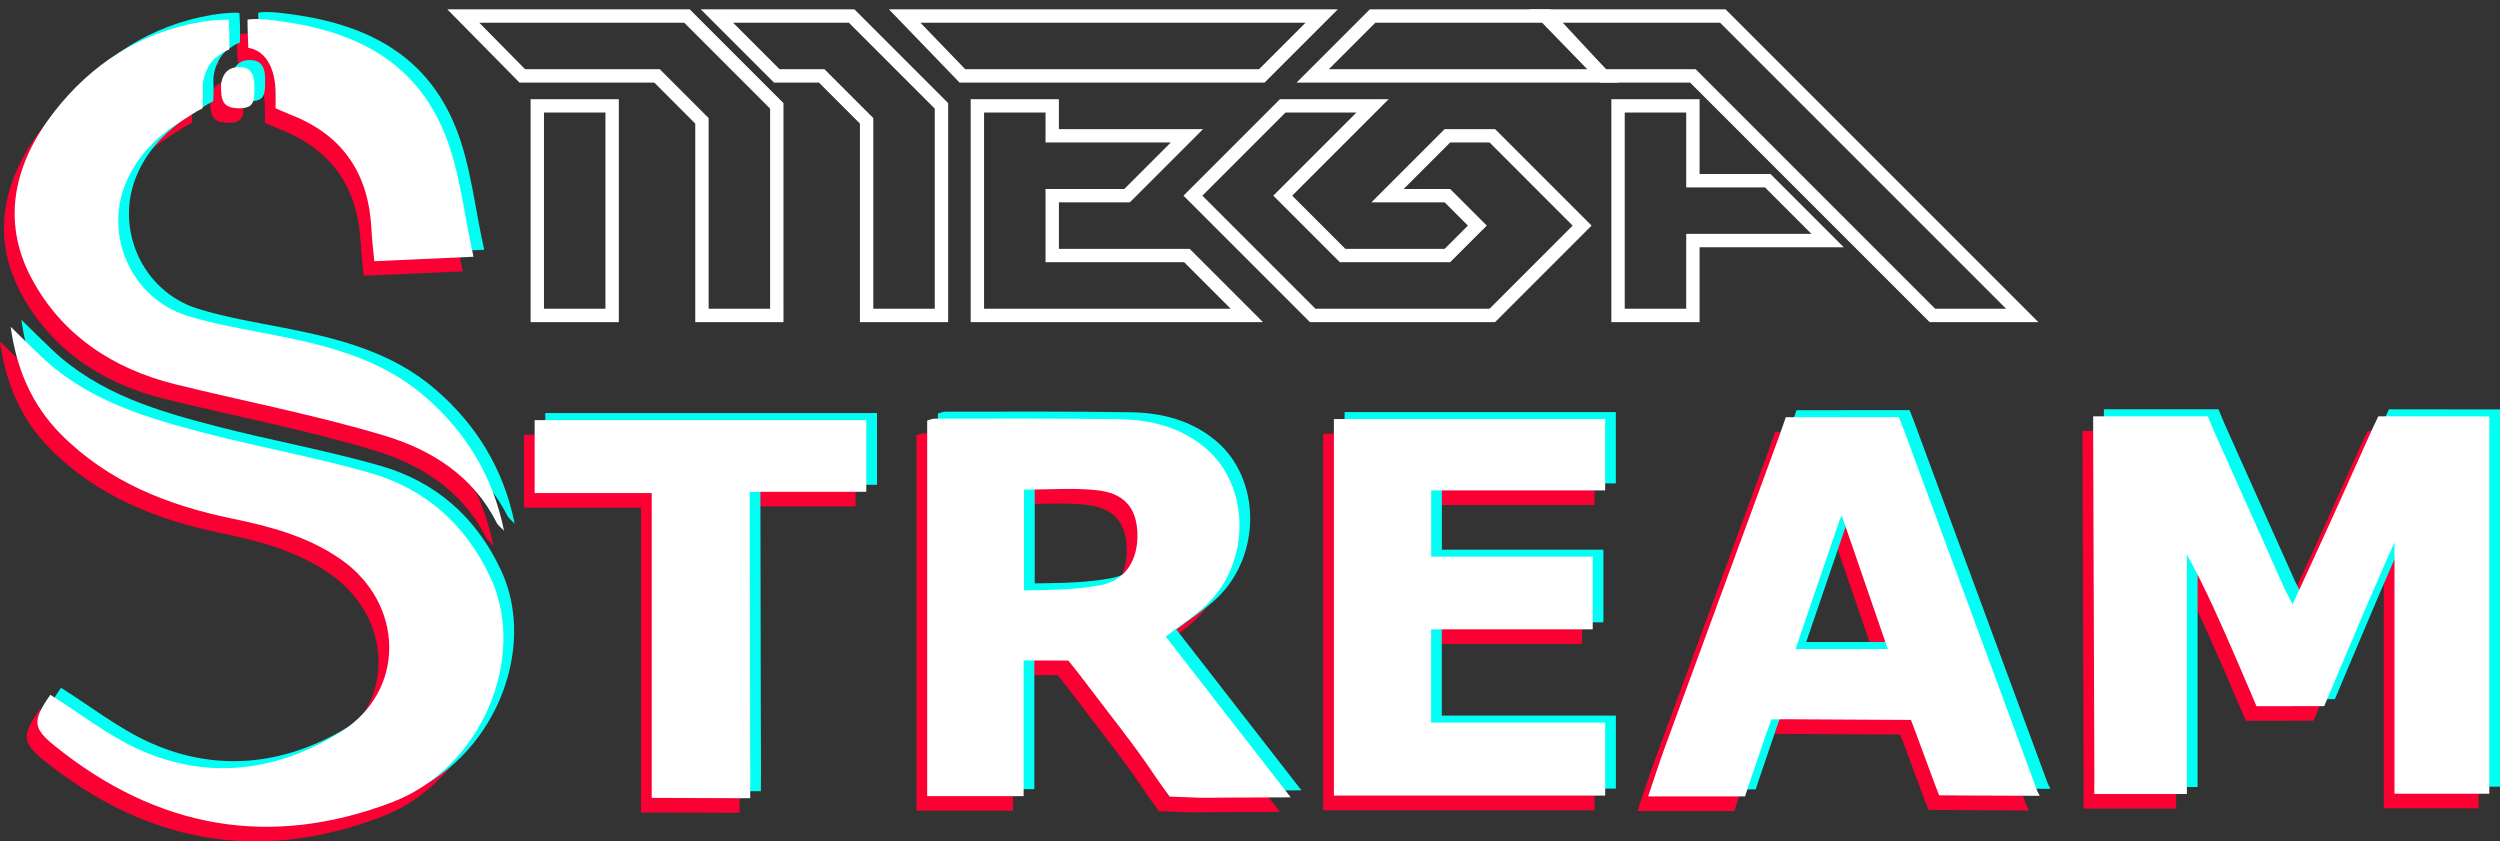 <?xml version="1.0" encoding="utf-8"?>
<!-- Generator: Adobe Illustrator 16.0.0, SVG Export Plug-In . SVG Version: 6.00 Build 0)  -->
<!DOCTYPE svg PUBLIC "-//W3C//DTD SVG 1.1//EN" "http://www.w3.org/Graphics/SVG/1.1/DTD/svg11.dtd">
<svg version="1.1" id="Calque_1" xmlns="http://www.w3.org/2000/svg" xmlns:xlink="http://www.w3.org/1999/xlink" x="0px" y="0px"
     width="467.631px" height="157.388px" viewBox="0 0 467.631 157.388" enable-background="new 0 0 467.631 157.388"
     xml:space="preserve">
<rect x="0" y="0" width="467.631" height="157.388" fill="#333333" stroke="none"/>
<g>
	<path fill-rule="evenodd" clip-rule="evenodd" fill="#FB0032" d="M442.868,80.604l20.763,0.025c0,0,0,46.933,0,70.568
		c-5.698,0-11.471,0-17.736,0c0-14.913,0-47.027,0-47.027l-0.921,2.056c0,0-2.541,5.739-3.775,8.624
		c-2.485,5.811-8.453,19.967-8.453,19.967l-12.669,0.01c0,0-1.686-4.006-3.56-8.334c-2.914-6.731-5.841-13.457-9.456-20.049
		c0,14.836,0,29.673,0,44.809c-5.79,0-17.328,0-17.328,0l0.02-3.291l-0.221-63.426v-3.931h21.436l1.223,2.918l13.164,29.392
		l1.474,2.858c0,0,6.165-13.305,9.027-19.713c1.945-4.358,5.87-13.058,5.87-13.058L442.868,80.604z"/>
    <path fill-rule="evenodd" clip-rule="evenodd" fill="#FB0032" d="M216.045,121.8c7.599,9.771,15.179,19.517,23.393,30.078
		c-6.133,0-16.71,0.084-16.71,0.084l-5.942-0.229c0,0-1.871-2.54-2.908-4.097c-3.83-5.749-8.227-11.12-12.381-16.651
		c-2.126-2.83-3.67-4.689-3.67-4.689s-4.501-0.025-8.354-0.025c0,8.313,0,16.704,0,25.381c-6.242,0-12.005,0-18.04,0
		c0-23.454,0-46.785,0-70.253c0.467-0.126,0.907-0.349,1.347-0.349c11.579,0.006,23.159-0.081,34.735,0.108
		c5.822,0.095,11.391,1.511,15.98,5.387c8.391,7.085,8.5,21.387,0.154,29.364C221.442,118.017,218.812,119.679,216.045,121.8z
		 M189.546,94.324c0,6.371,0,12.146,0,18.846c5.096-0.071,9.765-0.119,14.358-0.986c4.705-0.89,7.071-4.859,6.844-9.91
		c-0.208-4.579-2.486-7.317-7.604-7.853C198.716,93.957,194.203,94.324,189.546,94.324z"/>
    <path fill-rule="evenodd" clip-rule="evenodd" fill="#FB0032" d="M7.414,132.695c5.544,3.477,10.759,7.609,16.642,10.259
		c12.968,5.838,25.944,4.016,37.657-3.296c12.364-7.717,11.917-24.114-0.072-32.377c-6.173-4.253-13.133-6.079-20.294-7.56
		c-12.008-2.484-23.119-6.866-31.956-15.764C3.957,78.486,1.058,71.711,0,63.856c1.916,1.871,3.808,3.768,5.752,5.608
		C14.518,77.762,25.669,81,36.912,83.89c10.031,2.578,20.259,4.428,30.208,7.27c10.347,2.956,17.882,9.542,22.561,19.471
		c7.109,15.083-1.641,35.768-18.264,42.131c-23.018,8.81-44.032,4.878-63.093-10.438C4.064,138.9,4.04,137.557,7.414,132.695z"/>
    <path fill-rule="evenodd" clip-rule="evenodd" fill="#FB0032" d="M354.131,83.168c0,0,16.533,44.775,24.808,67.16
		c0.075,0.203,0.138,0.413,0.597,1.265c-5.69,0-18.813-0.093-18.813-0.093l-0.789-2.031l-3.602-9.729l-0.88-2.341l-2.286-0.015
		l-21.146-0.113l-2.651,0.003l-0.958,2.586l-3.219,9.483l-0.782,2.36h-2.125c0,0-10.159,0-15.996,0
		c1.155-3.398,2.106-6.399,3.191-9.35c7.123-19.379,21.363-58.14,21.363-58.14l1.202-3.44l21.157-0.013L354.131,83.168z
		 M342.483,99.107l-0.41,1.004c0,0-5.401,15.793-8.217,24.027c5.95,0,11.371,0,17.254,0
		C348.272,115.906,342.483,99.107,342.483,99.107z"/>
    <path fill-rule="evenodd" clip-rule="evenodd" fill="#FB0032" d="M247.509,151.558c0-23.698,0-46.947,0-70.436
		c16.977,0,33.742,0,50.736,0c0,4.463,0,8.701,0,13.342c-10.842,0-21.542,0-32.537,0c0,4.251,0,8.105,0,12.393
		c10.09,0,20.053,0,30.213,0c0,4.666,0,8.907,0,13.598c-10.049,0-20.012,0-30.229,0c0,5.984,0,11.525,0,17.443
		c10.846,0,21.54,0,32.561,0c0,4.702,0,9.037,0,13.66C281.381,151.558,264.604,151.558,247.509,151.558z"/>
    <path fill-rule="evenodd" clip-rule="evenodd" fill="#FB0032" d="M40.785,6.464c0.158,2.224,0.125,5.018,0.083,5.56
		c-0.625,0.083-1.976,1.042-2.625,1.583c-1.442,1.204-2.421,3.799-2.328,5.658c0.066,1.325,0.035,2.658-0.027,3.718
		c-1.188,0.562-2.66,1.558-4,2.406c-4.425,2.8-8.053,6.328-10.194,11.172c-4.418,9.997,0.813,21.949,11.277,25.218
		c5.209,1.627,10.66,2.519,16.035,3.567c10.256,2,20.316,4.512,28.47,11.559c7.666,6.625,12.741,14.909,14.8,25.093
		c-0.477-0.511-1.106-0.945-1.407-1.545c-4.404-8.745-12.23-13.604-20.95-16.228c-12.854-3.869-26.11-6.39-39.163-9.618
		C19.092,71.722,9.521,65.351,3.893,54.786C-1.929,43.858,0.795,33.065,8.13,23.652c6.957-8.928,16.056-14.84,27.418-16.812
		c1.055-0.183,2.126-0.304,3.195-0.371C39.311,6.435,40.029,6.383,40.785,6.464z"/>
    <path fill-rule="evenodd" clip-rule="evenodd" fill="#FB0032" d="M160.042,81.314c0,4.388,0,8.726,0,13.41
		c-7.263,0-14.264,0-21.801,0c0,1.715-0.001,3.093,0,4.47c0.011,16.354,0.1,49.059,0.1,49.059l-0.015,3.788
		c0,0-13.102-0.061-18.421-0.061c0-9.587,0-18.965,0-28.344c0-9.419,0-18.838,0-28.674c-7.361,0-14.457,0-21.9,0
		c0-4.724,0-9.04,0-13.648C118.629,81.314,139.207,81.314,160.042,81.314z"/>
    <path fill-rule="evenodd" clip-rule="evenodd" fill="#FB0032" d="M86.567,50.756c-6.92,0.311-12.571,0.565-18.553,0.833
		c-0.199-2.166-0.439-4.027-0.529-5.896c-0.495-10.272-5.133-17.552-14.94-21.43c-1.232-0.487-3-1.281-3-1.281
		s0.03-1.771,0.006-2.944c-0.163-8.119-5.1-8.337-5.1-8.337S44.28,7.965,44.3,6.421c0.776-0.208,2.621-0.133,3.86,0
		C62.993,8.015,75.443,13.293,81.289,28C84.048,34.942,84.771,42.693,86.567,50.756z"/>
    <path fill-rule="evenodd" clip-rule="evenodd" fill="#FB0032" d="M39.335,18.603c0.366-2.933,2.226-3.315,3.354-3.326
		c3.241-0.029,2.922,2.956,2.88,5.075c-0.042,2.115-0.973,2.626-2.794,2.632C39.514,22.994,39.335,21.357,39.335,18.603z"/>
    <path fill-rule="evenodd" clip-rule="evenodd" fill="#FB0032" d="M35.146,22.668"/>
</g>
    <path fill-rule="evenodd" clip-rule="evenodd" fill="#14ACE3" d="M43.146,19.624"/>
    <g>
	<path fill-rule="evenodd" clip-rule="evenodd" fill="#03FFF4" d="M446.868,76.56l20.763,0.025c0,0,0,46.933,0,70.568
		c-5.698,0-11.471,0-17.736,0c0-14.913,0-47.027,0-47.027l-0.921,2.056c0,0-2.541,5.739-3.775,8.624
		c-2.485,5.811-8.453,19.967-8.453,19.967l-12.669,0.01c0,0-1.686-4.006-3.56-8.334c-2.914-6.731-5.841-13.457-9.456-20.049
		c0,14.836,0,29.673,0,44.809c-5.79,0-17.328,0-17.328,0l0.02-3.291l-0.221-63.426V76.56h21.436l1.223,2.918l13.164,29.392
		l1.474,2.858c0,0,6.165-13.305,9.027-19.713c1.945-4.358,5.87-13.058,5.87-13.058L446.868,76.56z"/>
        <path fill-rule="evenodd" clip-rule="evenodd" fill="#03FFF4" d="M220.045,117.756c7.599,9.771,15.179,19.517,23.393,30.078
		c-6.133,0-16.71,0.084-16.71,0.084l-5.942-0.229c0,0-1.871-2.54-2.908-4.097c-3.83-5.749-8.227-11.12-12.381-16.651
		c-2.126-2.83-3.67-4.689-3.67-4.689s-4.501-0.025-8.354-0.025c0,8.313,0,16.704,0,25.381c-6.242,0-12.005,0-18.04,0
		c0-23.454,0-46.786,0-70.253c0.467-0.126,0.907-0.349,1.347-0.349c11.579,0.006,23.159-0.081,34.735,0.108
		c5.822,0.095,11.391,1.511,15.98,5.387c8.391,7.085,8.5,21.387,0.154,29.364C225.442,113.973,222.812,115.635,220.045,117.756z
		 M193.546,90.28c0,6.371,0,12.146,0,18.846c5.096-0.071,9.765-0.119,14.358-0.986c4.705-0.89,7.071-4.859,6.844-9.91
		c-0.208-4.579-2.486-7.317-7.604-7.853C202.716,89.913,198.203,90.28,193.546,90.28z"/>
        <path fill-rule="evenodd" clip-rule="evenodd" fill="#03FFF4" d="M11.414,128.651c5.544,3.477,10.759,7.609,16.642,10.259
		c12.968,5.838,25.944,4.016,37.657-3.296c12.364-7.717,11.917-24.114-0.072-32.376c-6.173-4.254-13.133-6.079-20.294-7.56
		c-12.008-2.484-23.119-6.866-31.956-15.764C7.957,74.442,5.058,67.667,4,59.813c1.916,1.871,3.808,3.768,5.752,5.608
		c8.766,8.297,19.917,11.535,31.16,14.425c10.031,2.578,20.259,4.428,30.208,7.27c10.347,2.956,17.882,9.542,22.561,19.471
		c7.109,15.083-1.641,35.768-18.264,42.131c-23.018,8.81-44.032,4.878-63.093-10.438C8.064,134.856,8.04,133.513,11.414,128.651z"/>
        <path fill-rule="evenodd" clip-rule="evenodd" fill="#03FFF4" d="M358.131,79.124c0,0,16.533,44.775,24.808,67.16
		c0.075,0.203,0.138,0.413,0.597,1.265c-5.69,0-18.813-0.093-18.813-0.093l-0.789-2.031l-3.602-9.729l-0.88-2.341l-2.286-0.015
		l-21.146-0.113l-2.651,0.003l-0.958,2.586l-3.219,9.483l-0.782,2.36h-2.125c0,0-10.159,0-15.996,0
		c1.155-3.398,2.106-6.399,3.191-9.35c7.123-19.379,21.363-58.14,21.363-58.14l1.202-3.44l21.157-0.013L358.131,79.124z
		 M346.483,95.063l-0.41,1.004c0,0-5.401,15.793-8.217,24.027c5.95,0,11.371,0,17.254,0
		C352.272,111.862,346.483,95.063,346.483,95.063z"/>
        <path fill-rule="evenodd" clip-rule="evenodd" fill="#03FFF4" d="M251.509,147.514c0-23.698,0-46.947,0-70.436
		c16.977,0,33.742,0,50.736,0c0,4.463,0,8.701,0,13.342c-10.842,0-21.542,0-32.537,0c0,4.251,0,8.105,0,12.393
		c10.09,0,20.053,0,30.213,0c0,4.666,0,8.907,0,13.598c-10.049,0-20.012,0-30.229,0c0,5.984,0,11.525,0,17.443
		c10.846,0,21.54,0,32.561,0c0,4.702,0,9.037,0,13.66C285.381,147.514,268.604,147.514,251.509,147.514z"/>
        <path fill-rule="evenodd" clip-rule="evenodd" fill="#03FFF4" d="M44.785,2.42c0.158,2.224,0.125,5.018,0.083,5.56
		c-0.625,0.083-1.976,1.042-2.625,1.583c-1.442,1.204-2.421,3.799-2.328,5.658c0.066,1.325,0.035,2.658-0.027,3.718
		c-1.188,0.562-2.66,1.558-4,2.406c-4.425,2.8-8.053,6.328-10.194,11.172c-4.418,9.997,0.813,21.949,11.277,25.218
		c5.209,1.627,10.66,2.519,16.035,3.567c10.256,2,20.316,4.512,28.47,11.559c7.666,6.625,12.741,14.909,14.8,25.093
		c-0.477-0.511-1.106-0.945-1.407-1.545c-4.404-8.745-12.23-13.604-20.95-16.228c-12.854-3.869-26.11-6.39-39.163-9.618
		c-11.664-2.885-21.235-9.257-26.863-19.821C2.071,39.814,4.795,29.021,12.13,19.608c6.957-8.928,16.056-14.84,27.418-16.812
		c1.055-0.183,2.126-0.304,3.195-0.371C43.311,2.391,44.029,2.339,44.785,2.42z"/>
        <path fill-rule="evenodd" clip-rule="evenodd" fill="#03FFF4" d="M164.042,77.271c0,4.388,0,8.726,0,13.41
		c-7.263,0-14.264,0-21.801,0c0,1.715-0.001,3.093,0,4.47c0.011,16.354,0.1,49.059,0.1,49.059l-0.015,3.788
		c0,0-13.102-0.061-18.421-0.061c0-9.587,0-18.965,0-28.344c0-9.419,0-18.838,0-28.674c-7.361,0-14.457,0-21.9,0
		c0-4.724,0-9.04,0-13.648C122.629,77.271,143.207,77.271,164.042,77.271z"/>
        <path fill-rule="evenodd" clip-rule="evenodd" fill="#03FFF4" d="M90.567,46.712c-6.92,0.311-12.571,0.565-18.553,0.833
		c-0.199-2.166-0.439-4.027-0.529-5.896c-0.495-10.272-5.133-17.552-14.94-21.43c-1.232-0.487-3-1.281-3-1.281
		s0.03-1.771,0.006-2.944c-0.163-8.119-5.1-8.337-5.1-8.337S48.28,3.921,48.3,2.377c0.776-0.208,2.621-0.133,3.86,0
		C66.993,3.971,79.443,9.25,85.289,23.956C88.048,30.898,88.771,38.649,90.567,46.712z"/>
        <path fill-rule="evenodd" clip-rule="evenodd" fill="#03FFF4" d="M43.335,14.559c0.366-2.933,2.226-3.315,3.354-3.326
		c3.241-0.029,2.922,2.956,2.88,5.075c-0.042,2.115-0.973,2.626-2.794,2.632C43.514,18.95,43.335,17.313,43.335,14.559z"/>
</g>
    <path fill-rule="evenodd" clip-rule="evenodd" fill="#FFFFFF" d="M444.868,77.872l20.763,0.025c0,0,0,46.933,0,70.568
	c-5.698,0-11.471,0-17.736,0c0-14.913,0-47.027,0-47.027l-0.921,2.056c0,0-2.541,5.739-3.775,8.624
	c-2.485,5.811-8.453,19.967-8.453,19.967l-12.669,0.01c0,0-1.686-4.006-3.56-8.334c-2.914-6.731-5.841-13.457-9.456-20.049
	c0,14.836,0,29.673,0,44.809c-5.79,0-17.328,0-17.328,0l0.02-3.291l-0.221-63.426v-3.931h21.436l1.223,2.918l13.164,29.392
	l1.474,2.858c0,0,6.165-13.305,9.027-19.713c1.945-4.358,5.87-13.058,5.87-13.058L444.868,77.872z"/>
    <path fill-rule="evenodd" clip-rule="evenodd" fill="#FFFFFF" d="M218.045,119.067c7.599,9.771,15.179,19.517,23.393,30.078
	c-6.133,0-16.71,0.084-16.71,0.084L218.785,149c0,0-1.871-2.54-2.908-4.097c-3.83-5.749-8.226-11.12-12.381-16.651
	c-2.125-2.83-3.669-4.689-3.669-4.689s-4.501-0.025-8.354-0.025c0,8.313,0,16.704,0,25.381c-6.242,0-12.005,0-18.04,0
	c0-23.454,0-46.786,0-70.253c0.467-0.126,0.907-0.349,1.347-0.349c11.579,0.006,23.159-0.081,34.736,0.108
	c5.821,0.095,11.39,1.511,15.98,5.387c8.391,7.085,8.5,21.387,0.153,29.364C223.442,115.284,220.812,116.946,218.045,119.067z
	 M191.546,91.592c0,6.371,0,12.146,0,18.846c5.096-0.071,9.765-0.119,14.358-0.986c4.706-0.89,7.072-4.859,6.844-9.91
	c-0.208-4.579-2.486-7.317-7.604-7.853C200.716,91.224,196.203,91.592,191.546,91.592z"/>
    <path fill-rule="evenodd" clip-rule="evenodd" fill="#FFFFFF" d="M9.414,129.963c5.544,3.477,10.759,7.609,16.642,10.259
	c12.968,5.838,25.944,4.016,37.657-3.296c12.364-7.717,11.917-24.114-0.072-32.376c-6.173-4.254-13.133-6.079-20.294-7.56
	c-12.008-2.484-23.119-6.866-31.956-15.764C5.957,75.753,3.058,68.979,2,61.124c1.916,1.871,3.808,3.768,5.752,5.608
	c8.766,8.297,19.917,11.535,31.16,14.425c10.031,2.578,20.259,4.428,30.208,7.27c10.347,2.956,17.882,9.542,22.561,19.471
	c7.109,15.083-1.641,35.768-18.264,42.131c-23.018,8.81-44.032,4.878-63.093-10.438C6.064,136.168,6.04,134.824,9.414,129.963z"/>
    <path fill-rule="evenodd" clip-rule="evenodd" fill="#FFFFFF" d="M356.131,80.436c0,0,16.533,44.775,24.808,67.16
	c0.075,0.203,0.138,0.413,0.597,1.265c-5.69,0-18.813-0.093-18.813-0.093l-0.789-2.031l-3.602-9.729l-0.88-2.341l-2.286-0.015
	l-21.146-0.113l-2.651,0.003l-0.958,2.586l-3.219,9.483l-0.782,2.36h-2.125c0,0-10.159,0-15.996,0
	c1.155-3.398,2.106-6.399,3.191-9.35c7.123-19.379,21.363-58.14,21.363-58.14l1.202-3.44l21.157-0.013L356.131,80.436z
	 M344.483,96.375l-0.41,1.004c0,0-5.401,15.793-8.217,24.027c5.95,0,11.371,0,17.254,0
	C350.272,113.174,344.483,96.375,344.483,96.375z"/>
    <path fill-rule="evenodd" clip-rule="evenodd" fill="#FFFFFF" d="M249.509,148.825c0-23.698,0-46.947,0-70.436
	c16.977,0,33.742,0,50.736,0c0,4.463,0,8.701,0,13.342c-10.842,0-21.542,0-32.537,0c0,4.251,0,8.105,0,12.393
	c10.09,0,20.053,0,30.213,0c0,4.666,0,8.907,0,13.598c-10.049,0-20.012,0-30.229,0c0,5.984,0,11.525,0,17.443
	c10.846,0,21.54,0,32.561,0c0,4.702,0,9.037,0,13.66C283.381,148.825,266.604,148.825,249.509,148.825z"/>
    <path fill-rule="evenodd" clip-rule="evenodd" fill="#FFFFFF" d="M42.785,3.732c0.158,2.224,0.125,5.018,0.083,5.56
	c-0.625,0.083-1.976,1.042-2.625,1.583c-1.442,1.204-2.421,3.799-2.328,5.658c0.066,1.325,0.035,2.658-0.027,3.718
	c-1.188,0.562-2.66,1.558-4,2.406c-4.425,2.8-8.053,6.328-10.194,11.172c-4.418,9.997,0.813,21.949,11.277,25.218
	c5.209,1.627,10.66,2.519,16.035,3.567c10.256,2,20.316,4.512,28.47,11.559c7.666,6.625,12.741,14.909,14.8,25.093
	c-0.477-0.511-1.106-0.945-1.407-1.545c-4.404-8.745-12.23-13.604-20.95-16.228c-12.854-3.869-26.11-6.39-39.163-9.618
	C21.092,68.99,11.521,62.618,5.893,52.054C0.071,41.125,2.795,30.333,10.13,20.92c6.957-8.928,16.056-14.84,27.418-16.812
	c1.055-0.183,2.126-0.304,3.195-0.371C41.311,3.702,42.029,3.651,42.785,3.732z"/>
    <path fill-rule="evenodd" clip-rule="evenodd" fill="#FFFFFF" d="M162.042,78.582c0,4.388,0,8.726,0,13.41
	c-7.263,0-14.264,0-21.801,0c0,1.715-0.001,3.093,0,4.47c0.011,16.354,0.1,49.059,0.1,49.059l-0.015,3.788
	c0,0-13.102-0.061-18.421-0.061c0-9.587,0-18.965,0-28.344c0-9.419,0-18.838,0-28.674c-7.361,0-14.457,0-21.9,0
	c0-4.724,0-9.04,0-13.648C120.629,78.582,141.207,78.582,162.042,78.582z"/>
    <path fill-rule="evenodd" clip-rule="evenodd" fill="#FFFFFF" d="M88.567,48.024c-6.92,0.311-12.571,0.565-18.553,0.833
	c-0.199-2.166-0.439-4.027-0.529-5.896c-0.495-10.272-5.133-17.552-14.94-21.43c-1.232-0.487-3-1.281-3-1.281
	s0.03-1.771,0.006-2.944c-0.163-8.119-5.1-8.337-5.1-8.337S46.28,5.232,46.3,3.688c0.776-0.208,2.621-0.133,3.86,0
	c14.833,1.594,27.284,6.873,33.129,21.579C86.048,32.209,86.771,39.96,88.567,48.024z"/>
    <path fill-rule="evenodd" clip-rule="evenodd" fill="#FFFFFF" d="M41.335,15.87c0.366-2.933,2.226-3.315,3.354-3.326
	c3.241-0.029,2.922,2.956,2.88,5.075c-0.042,2.115-0.973,2.626-2.794,2.632C41.514,20.261,41.335,18.625,41.335,15.87z"/>
    <path fill-rule="evenodd" clip-rule="evenodd" fill="#FFFFFF" d="M37.146,19.936"/>
    <path fill="none" stroke="#FFFFFF" stroke-width="2.5" stroke-miterlimit="10" d="M97.701,14.2L86.661,3h41.84l16.8,16.8V59h-14
	V22.6l-8.4-8.4H97.701z M114.501,59h-14V19.8h14V59z M145.301,14.2L134.101,3h25.2l16.8,16.8V59h-14V22.6l-8.4-8.4H145.301z"/>
    <path fill="none" stroke="#FFFFFF" stroke-width="2.5" stroke-miterlimit="10" d="M180.021,14.2L169.221,3h78l-11.2,11.2H180.021z
	 M182.82,59h50.4l-11.2-11.2h-25.2V36.6h14l11.2-11.2h-25.2v-5.6h-14V59z"/>
    <path fill="none" stroke="#FFFFFF" stroke-width="2.5" stroke-miterlimit="10" d="M239.94,19.8h16.8l-16.8,16.8l11.2,11.2h19.6
	l5.6-5.6l-5.6-5.6h-11.199l11.199-11.2h8.4l16.799,16.8L279.141,59h-33.6L223.14,36.6L239.94,19.8z M299.859,14.2L289.451,3H256.74
	l-11.199,11.2H299.859z"/>
    <path fill="none" stroke="#FFFFFF" stroke-width="2.5" stroke-miterlimit="10" d="M316.659,14.2h-16.8L288.979,3h33.28l56,56
	h-16.801L316.659,14.2z M302.659,19.8V59h14V45h25.2l-11.2-11.2h-14v-14H302.659z"/>
</svg>